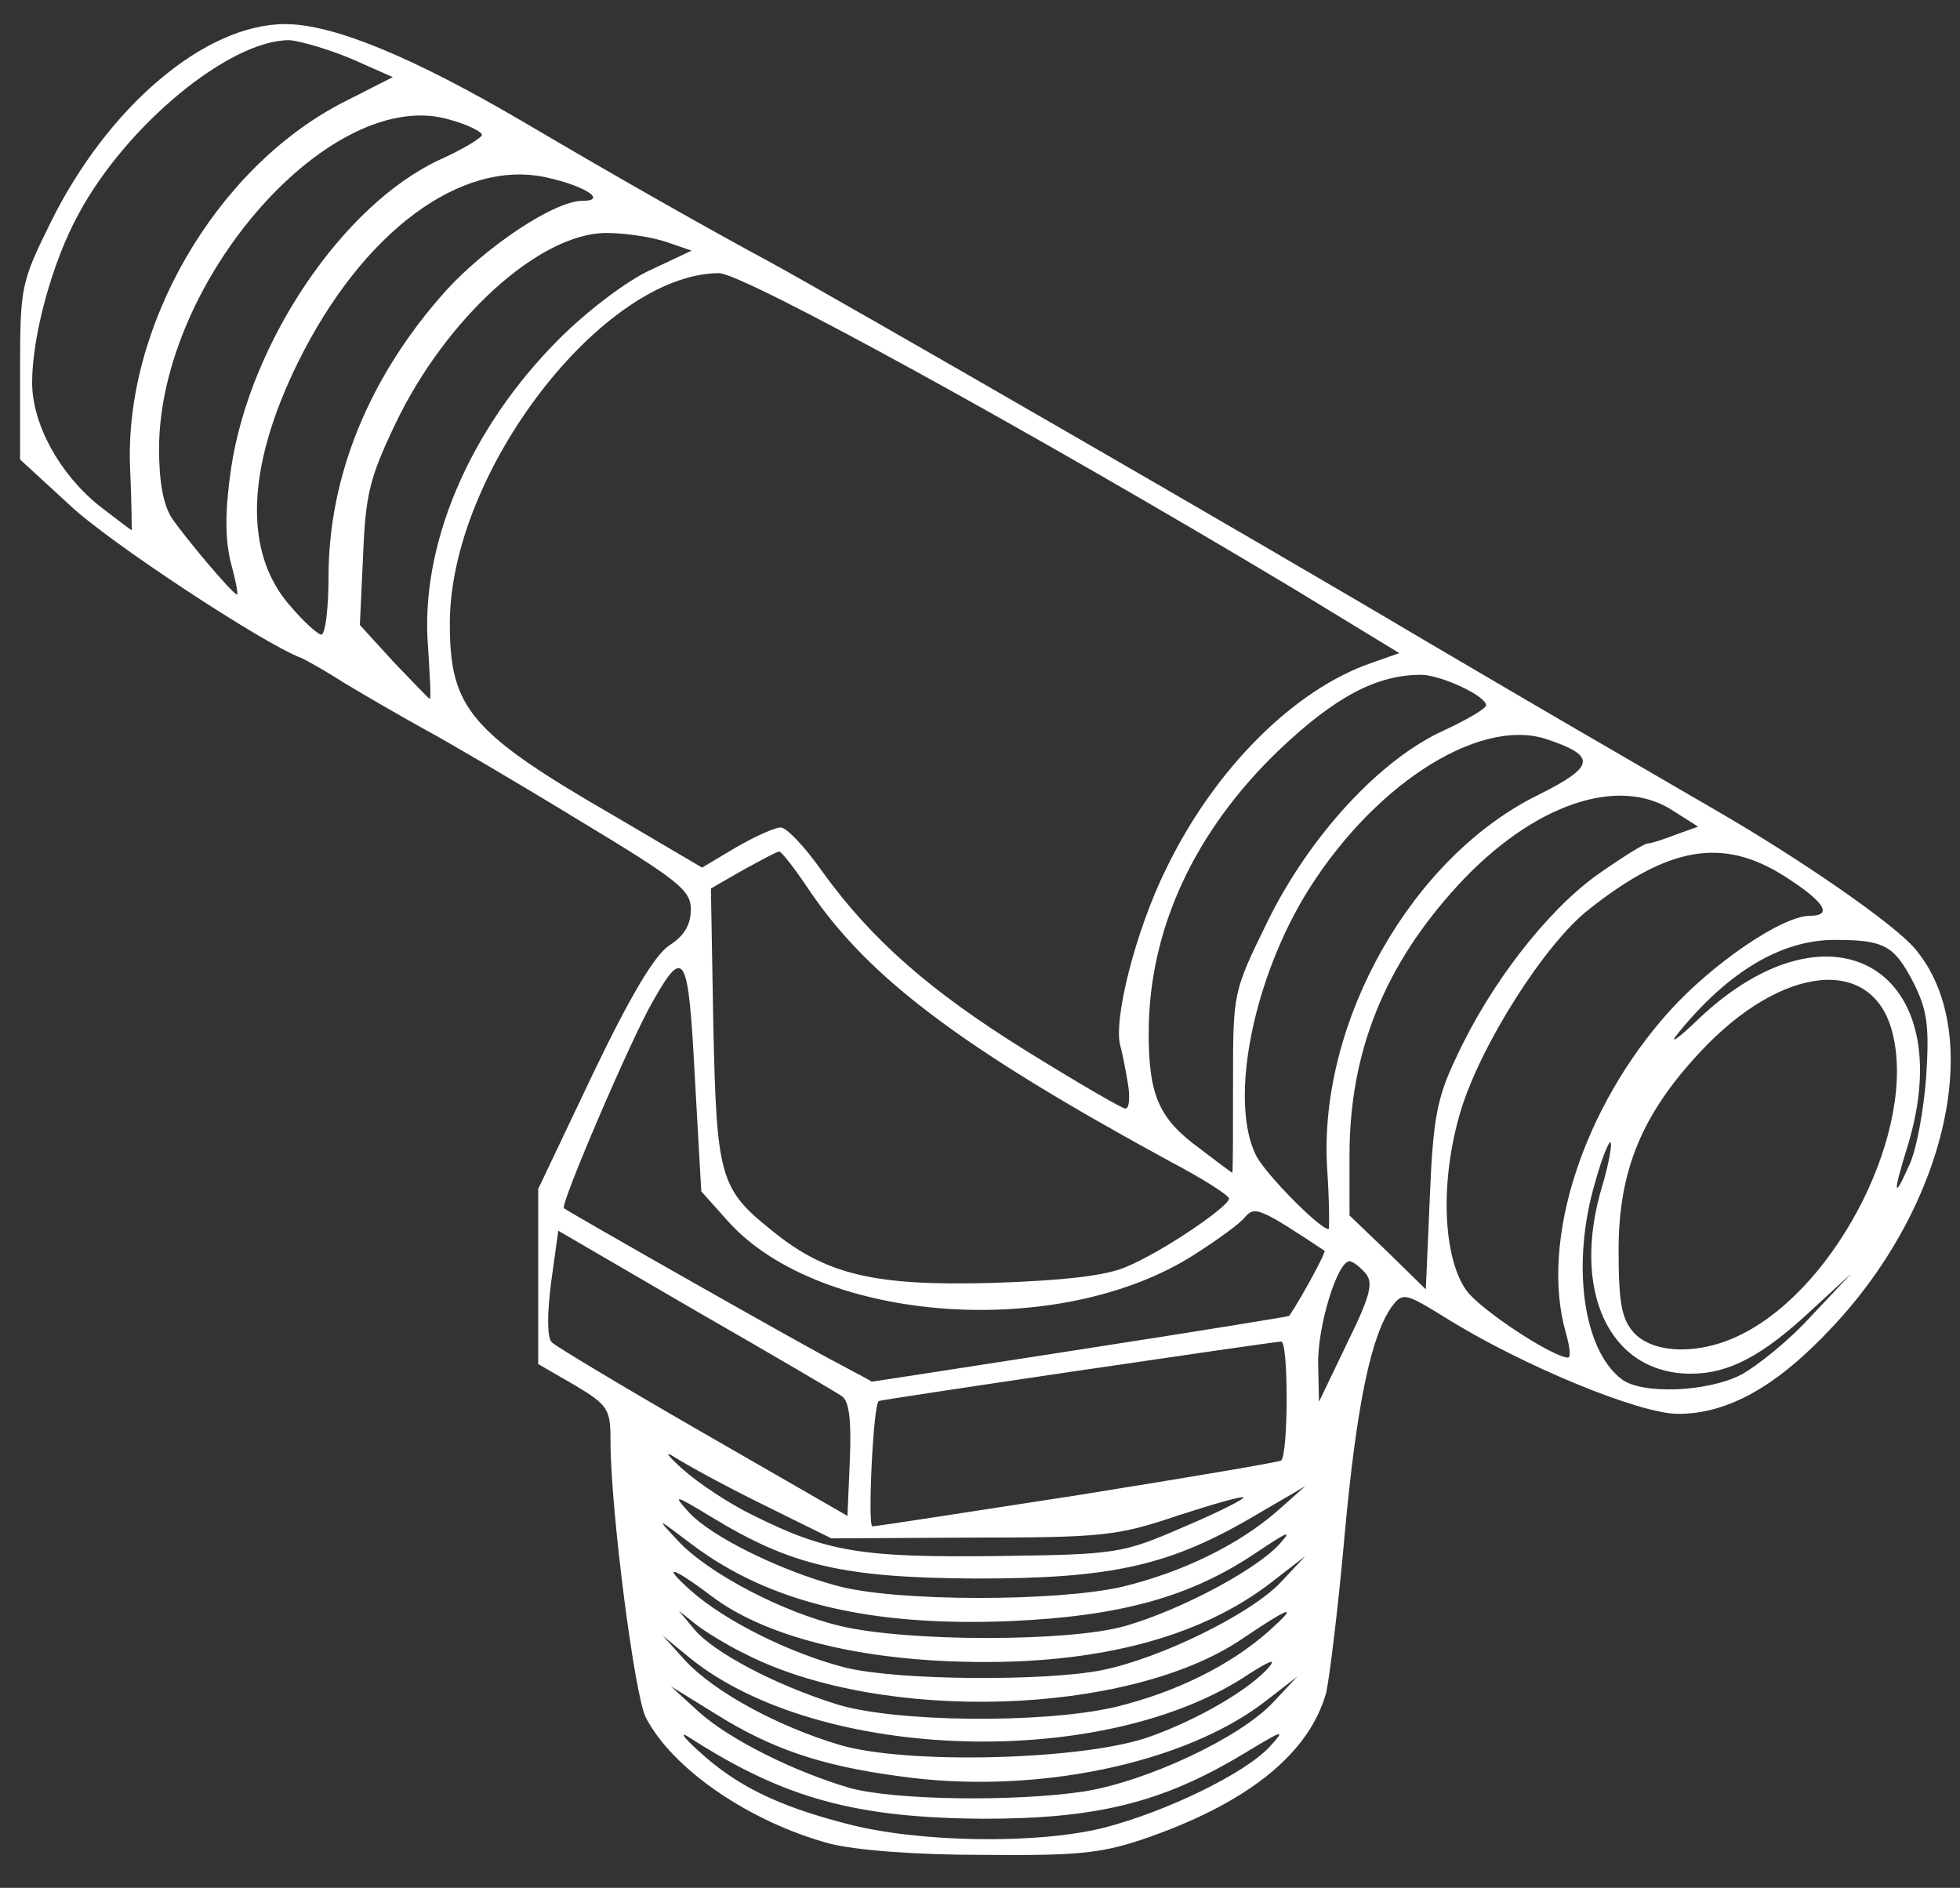 <?xml version="1.0" encoding="utf-8"?>
<!DOCTYPE svg PUBLIC "-//W3C//DTD SVG 20010904//EN" "http://www.w3.org/TR/2001/REC-SVG-20010904/DTD/svg10.dtd">
<svg version="1.0" xmlns="http://www.w3.org/2000/svg" width="244px" height="235px" viewBox="0 0 244 235" preserveAspectRatio="xMidYMid meet">
 <rect x="0" y="0" width="244" height="235" fill="#333333" stroke="none"/>
 <g fill="#ffffff">
  <path d="M103.3 229.5 c-10 -2.7 -19.6 -9.3 -22.9 -15.7 -1.4 -2.7 -4.4 -25.9 -4.4 -34.5 0 -3.9 -0.3 -4.4 -4.5 -6.9 l-4.5 -2.6 0 -10.9 0 -10.9 6.8 -14.3 c4.7 -9.8 7.7 -14.8 9.5 -16 1.9 -1.2 2.7 -2.6 2.7 -4.5 0 -2.4 -1.5 -3.6 -14.1 -11.2 -7.7 -4.7 -16.4 -9.8 -19.2 -11.3 -2.9 -1.6 -7.2 -4.1 -9.7 -5.6 -2.5 -1.6 -5 -3 -5.5 -3.2 -4.6 -1.7 -24.1 -14.5 -28.9 -19.1 l-6.1 -5.6 0 -10.9 c0 -10.6 0.1 -11.1 3.8 -18.6 7.1 -14.4 19.2 -24.7 29.2 -24.7 6 0 15.9 4.1 29.7 12.2 12.9 7.6 23.2 13.4 30.8 17.5 8.4 4.6 60.8 34.8 81.5 47.1 15.3 9 22.9 13.4 36 21 10.9 6.3 22.4 14.3 24.9 17.3 8.8 10.4 4.1 31.8 -10.3 47.1 -6.9 7.4 -13 10.8 -19.2 10.8 -4.8 0 -19.4 -6 -29 -12 -5 -3.1 -5.3 -3.1 -6.6 -1.4 -2.6 3.6 -4.4 12.1 -5.9 28.4 -0.8 9.1 -1.9 17.9 -2.3 19.7 -2.1 7.5 -9.5 13.5 -21.8 17.9 -6 2.1 -8.5 2.4 -20.8 2.3 -8.8 0 -16 -0.6 -19.2 -1.4z m34.2 -2 c7.7 -2 17.4 -6.7 20.5 -10 2.2 -2.4 1.8 -2.2 -3.5 1 -9.9 5.9 -18 7.9 -32 7.9 -15.9 -0.1 -24.8 -2.5 -36.5 -10 -1.5 -1 -1.1 -0.3 1 1.6 4.7 4.3 9.8 6.8 18.3 9 9 2.4 24 2.6 32.2 0.5z m-2.5 -4.5 c7.9 -1.3 19.4 -6.7 23.5 -11.1 l3 -3.2 -4 3.1 c-10.1 7.8 -28.9 11.7 -45.6 9.3 -9.7 -1.3 -15.9 -3.4 -22.9 -7.8 l-5.5 -3.4 3.5 3.2 c3.9 3.5 12 7.5 18.9 9.5 5.7 1.5 20.4 1.7 29.1 0.4z m8.1 -6.8 c6.2 -2.2 12.6 -6 14.9 -8.7 0.9 -1.1 0 -0.7 -2.4 0.8 -17.8 12.1 -53.6 11.1 -69.7 -1.9 l-3.4 -2.8 2.8 3.1 c3.6 3.9 11.5 8.2 19.2 10.5 8.4 2.5 30.5 1.9 38.6 -1z m-4.3 -3.7 c7.5 -1.8 14.4 -5.2 19.2 -9.5 3.8 -3.4 2.7 -3.1 -3.5 1.1 -14.2 9.5 -44.6 10.4 -61.5 1.9 -2.5 -1.2 -5.4 -3 -6.5 -3.9 l-2 -1.6 2 2.4 c2.4 2.8 9.9 6.8 17.5 9.2 7.1 2.3 25.8 2.5 34.8 0.4z m-1.6 -4.6 c7.4 -1.5 18.7 -7.1 22.3 -11 l3 -3.2 -4 3.1 c-9.3 7.3 -22.9 10.7 -40.2 10 -12.8 -0.5 -23.5 -3.4 -29.7 -8.1 -4.9 -3.7 -6.4 -4.1 -2.6 -0.7 4.4 3.9 12.6 7.9 19.3 9.6 6.6 1.6 24.9 1.7 31.9 0.3z m2.9 -5.5 c6.9 -2 16.1 -6.9 19.1 -10.1 1.8 -2 1.2 -1.7 -3 1.1 -8.1 5.4 -16.7 7.8 -30.5 8.4 -17.4 0.7 -29.9 -2.3 -39.5 -9.5 -4.5 -3.4 -4.6 -3.5 -1.8 -0.5 3.7 4 13 8.9 20.2 10.6 8.3 2 28.6 2 35.5 0z m-0.3 -4.9 c7.4 -1.8 14.4 -5.2 19.2 -9.4 l3.5 -3.1 -6 3.5 c-10.8 6.4 -17.9 8 -35 8 -16.6 -0.1 -23 -1.6 -33 -7.7 -4.6 -2.8 -4.8 -2.8 -2.7 -0.5 2.8 3 11.3 7.2 18.4 9.1 7.2 2 27.5 2 35.6 0.1z m7.5 -7.4 c4.3 -1.8 7.6 -3.5 7.5 -3.7 -0.2 -0.2 -4 0.9 -8.3 2.3 -7.4 2.5 -9.3 2.7 -25.5 2.7 l-17.5 0.1 -8.5 -4.2 c-4.7 -2.3 -9.6 -5 -11 -5.9 -1.4 -0.9 -0.9 -0.2 1 1.5 1.9 1.7 5.8 4.3 8.7 5.7 9.2 4.6 13.6 5.3 30.3 5.1 15.1 -0.2 15.7 -0.3 23.3 -3.6z m-13 -4 c13.7 -2.2 25 -4.1 25.2 -4.3 0.9 -1 0.9 -14.8 0 -14.8 -0.9 0 -49.7 7.2 -50.1 7.4 -0.7 0.4 -1.4 15.6 -0.8 15.6 0.5 0 12.1 -1.8 25.7 -3.9z m-29.5 -12.3 c-0.7 -0.5 -8.9 -5.3 -18.3 -10.7 l-17 -9.9 -0.9 6.5 c-0.5 4 -0.5 6.8 0.1 7.4 0.5 0.5 9 5.6 18.9 11.3 l17.9 10.3 0.3 -7 c0.2 -5 -0.1 -7.3 -1 -7.9z m65.2 -15.3 c-0.7 -0.8 -1.6 -1.5 -2 -1.5 -1.5 0 -4 8.1 -3.9 12.8 l0.1 4.7 3.5 -7.3 c2.9 -5.9 3.3 -7.5 2.3 -8.7z m46.8 12.6 c2 -1.1 6 -4.3 8.7 -7.3 l5 -5.3 -5 4.6 c-6.1 5.7 -10.3 7.9 -15 7.9 -10.2 0 -15 -10.4 -11 -23.5 0.8 -2.7 1.2 -5.1 1 -5.3 -0.2 -0.2 -1.1 2 -1.9 4.9 -3 10.1 -1.6 20.9 3.3 24.6 2.5 1.9 10.7 1.6 14.9 -0.6z m-82.4 -3.1 c14.2 -2.2 26 -4.1 26.1 -4.2 1.8 -2.7 4.6 -8 4.4 -8.1 -8 -5.3 -8.7 -5.6 -9.9 -4.2 -0.6 0.8 -3.4 2.8 -6.2 4.6 -16.7 10.8 -46.6 8.7 -58.1 -4 l-3.4 -3.8 -0.8 -14.2 c-0.8 -15.4 -1.3 -16.4 -5.2 -9.5 -2.7 4.6 -11.6 25.4 -11.1 25.8 0.8 0.6 30.7 17.6 34.3 19.4 2.2 1.2 4 2.1 4 2.2 0.1 0 11.7 -1.8 25.9 -4z m60.5 -2.2 c-3.2 -11.4 2.2 -28 12.9 -39.9 5.4 -6 14.1 -11.9 17.5 -11.9 2.9 0 1.9 -1.7 -3.1 -4.9 -7.7 -4.9 -14.4 -3.8 -24.4 4.1 -5.5 4.3 -13.4 16.8 -15.9 24.9 -2.7 8.8 -2.3 18.5 0.7 22.6 1.8 2.4 10.6 8.2 12.6 8.3 0.4 0 0.2 -1.5 -0.3 -3.2z m22.1 0.2 c11.9 -6.1 21.6 -25.5 18.6 -37.4 -2.4 -9.7 -13.7 -8.6 -23.9 2.3 -7.3 7.8 -10.2 14.8 -10.2 24.7 0 6.7 0.4 8.6 1.9 10.3 2.5 2.7 8.4 2.8 13.6 0.1z m-76.8 -8.3 c4.4 -1.8 12.8 -7.5 12.8 -8.5 0 -0.4 -3.3 -2.5 -7.3 -4.6 -25.9 -14.1 -37.5 -22.8 -44.9 -33.7 -1.8 -2.7 -3.5 -4.9 -3.8 -4.9 -0.3 0 -2.3 1.1 -4.5 2.3 l-4 2.3 0.3 16.9 c0.4 18.9 0.8 20.5 7.2 25.6 6.8 5.6 12.9 7 27.5 6.6 9 -0.3 14.2 -0.9 16.7 -2z m41.1 -26.1 c4.2 -9.1 11.2 -18.1 17.4 -22.6 3.1 -2.2 6 -4 6.4 -4 0.4 0 2 -0.5 3.5 -1.1 l2.8 -1 -3 -1.9 c-6.8 -4.6 -17.6 -0.9 -26.9 9.2 -9.1 9.9 -13.5 20.7 -13.5 33.6 l0 7.5 4.8 4.6 4.7 4.6 0.5 -11.5 c0.4 -9.8 0.9 -12.4 3.3 -17.4z m-16.1 13.6 c-1 -18.1 10.6 -38.6 26.4 -46.3 7 -3.5 7.2 -4.8 0.9 -6.9 -8.6 -2.8 -22.1 6.1 -30.3 19.9 -6.5 11.1 -9.1 25.5 -5.8 32 1.2 2.3 7.9 9.1 9 9.1 0.1 0 0.1 -3.5 -0.2 -7.8z m74.6 -11.3 c0.4 -6.3 0.1 -8.2 -1.6 -11.6 -2.4 -4.6 -3.6 -5.3 -9.8 -5.3 -6.6 0 -13.2 3.9 -19.4 11.5 -1.4 1.7 -0.2 0.9 2.5 -1.7 16.6 -15.7 32.6 -6 26 15.8 -1.9 6.1 -1.8 6.9 0.2 2.4 0.9 -1.9 1.8 -6.9 2.1 -11.1z m-86.3 0.8 c0 -11.2 0 -11.2 4.3 -20 5.2 -10.6 14 -20.2 22 -23.8 2.8 -1.3 5.2 -2.7 5.2 -3.1 0 -1.2 -5.7 -3.8 -8.1 -3.8 -5.5 0 -10.6 2.7 -17.5 9.2 -10.7 10.2 -16.4 22.5 -16.4 35.4 0 7.8 1.3 10.7 6.4 14.4 2.2 1.7 4 3 4 3 0.1 0 0.1 -5.1 0.1 -11.3z m-13.1 0.1 c-0.3 -1.8 -0.7 -3.8 -0.9 -4.5 -1 -3.2 1.9 -14.5 5.6 -22 6 -12.5 16 -22.5 25.7 -25.8 l3.4 -1.2 -13.3 -8.1 c-32.7 -19.6 -68.4 -39.2 -71.4 -39.2 -14.5 0.1 -33.5 24.8 -33.5 43.6 0 10.6 2.5 13.6 20.7 24.1 l10.7 6.3 4.2 -2.5 c2.4 -1.4 4.9 -2.5 5.6 -2.5 0.7 0 3 2.4 5.1 5.4 6.2 8.6 13.5 15 25.6 22.5 6.3 3.9 11.8 7.1 12.2 7.1 0.5 0 0.6 -1.5 0.3 -3.2z m-87.1 -54.1 c-1.1 -12.7 5.1 -27.3 16.3 -38.5 3.5 -3.5 8.5 -7.3 11.4 -8.6 l5.1 -2.4 -3.2 -1.1 c-1.8 -0.6 -5.1 -1.1 -7.4 -1.1 -8.3 0 -20 10.6 -26.3 23.8 -3.2 6.7 -3.7 8.8 -4 16.4 l-0.4 8.6 4.2 4.6 c2.4 2.5 4.4 4.6 4.5 4.6 0.2 0 0 -2.8 -0.2 -6.3z m-12.4 -8.9 c0 -12.6 5.1 -25 14.6 -35.6 5 -5.5 13.5 -11.2 17 -11.2 3.1 0 0.5 -1.8 -4.4 -2.9 -10.7 -2.4 -23 6.8 -31 23 -6.5 13.2 -6.8 23.8 -0.9 30.4 1.6 1.9 3.4 3.5 3.8 3.5 0.5 0 0.9 -3.3 0.9 -7.2z m-12.2 -1.9 c-0.7 -3 -0.7 -6.4 0.1 -11.8 2.4 -15.6 13.9 -32.6 25.9 -38.2 2.9 -1.3 5.2 -2.7 5.3 -3.1 0 -0.4 -1.8 -1.3 -4 -1.9 -14.6 -4.4 -36.1 19.8 -36.2 40.9 0 4.1 0.5 7 1.6 8.7 1.7 2.5 7.6 9.5 8.1 9.5 0.2 0 -0.2 -1.9 -0.8 -4.1z m-12.5 -11.5 c-0.8 -17.7 10.6 -37.4 26.4 -45.6 l6.3 -3.2 -5.2 -2.3 c-2.9 -1.2 -6.3 -2.2 -7.7 -2.3 -7.4 0 -20.2 10.5 -26.2 21.6 -3.3 6 -5.8 15.2 -5.8 21 0 5.2 3.4 11.4 8.4 15.4 2.1 1.6 3.9 3 4 3 0 0 0 -3.4 -0.2 -7.6z"/>
 </g>
</svg>